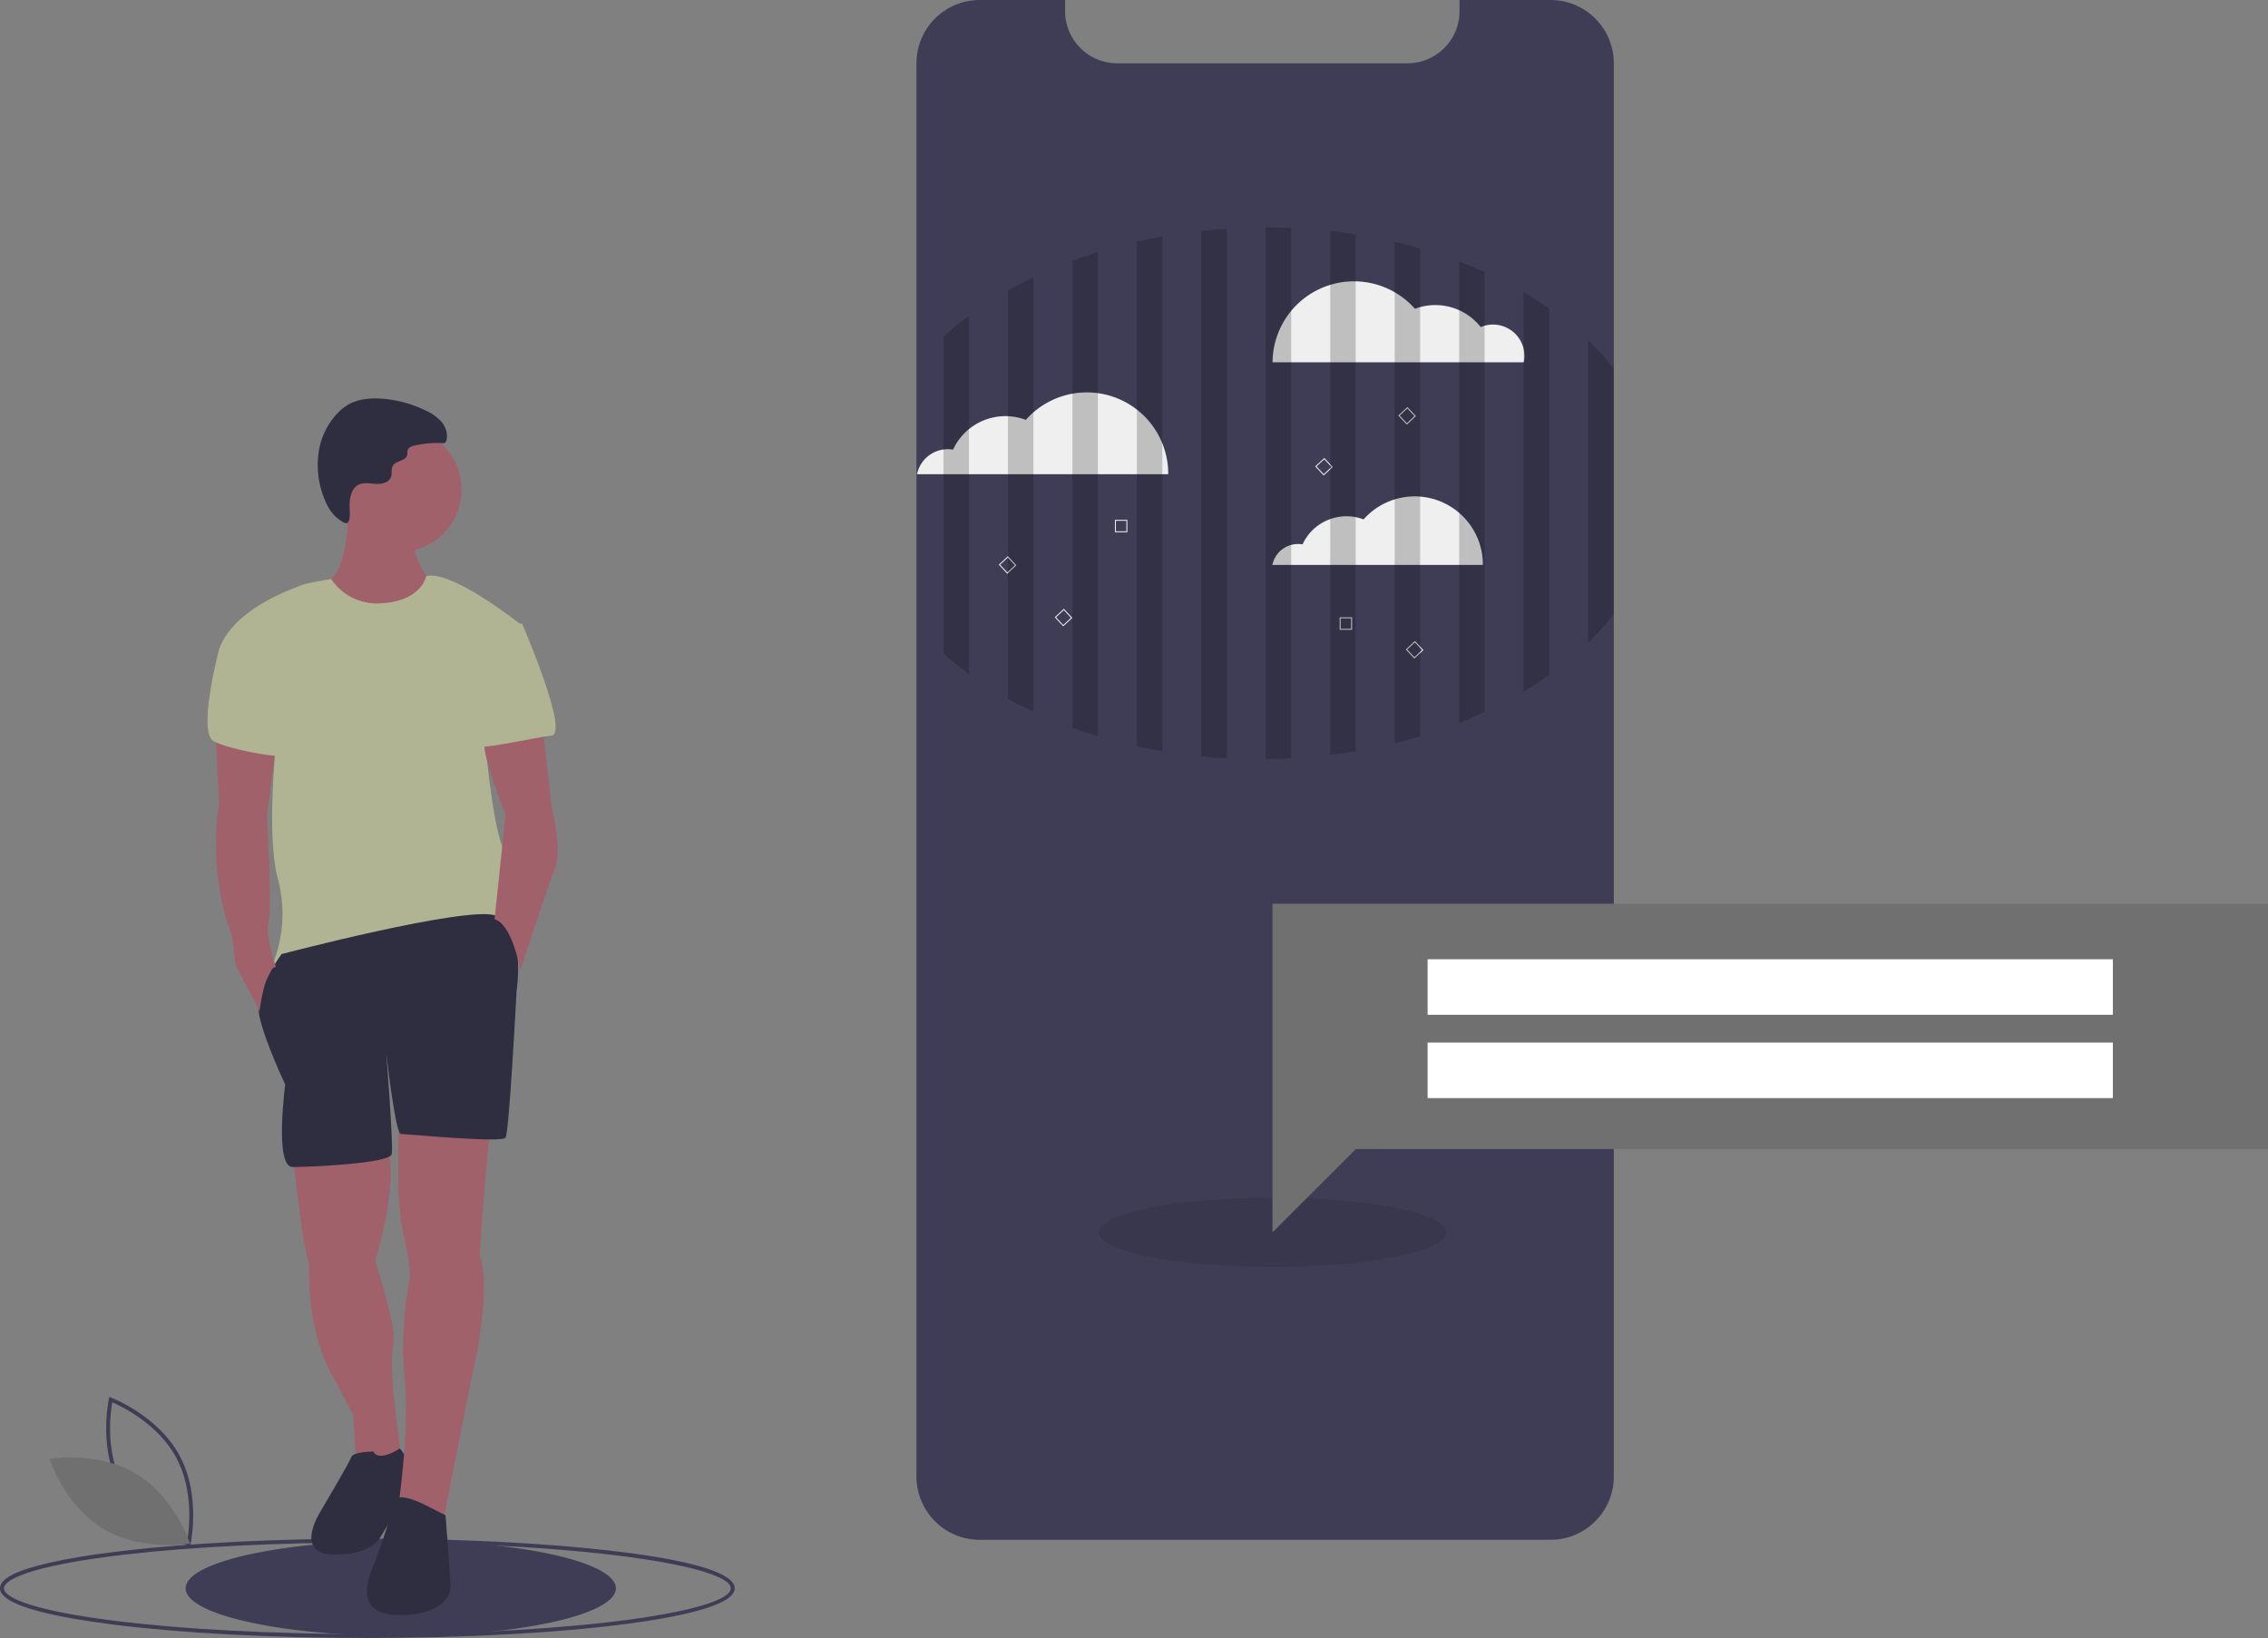 <svg id="Group_4" data-name="Group 4" xmlns="http://www.w3.org/2000/svg" width="1154.5" height="834" viewBox="0 0 1154.5 834">
  <rect x="0" y="0" width="1154.5" height="834" fill="#808080" stroke="none"/>
  <path id="Path_19" data-name="Path 19" d="M210.681,867h-.931c-48.2,0-93.939-2.4-128.8-6.748l-1.406-.185q-1.43-.187-2.826-.377c-5.472-.722-10.828-1.531-15.913-2.405-25.25-4.4-38.051-9.637-38.051-15.575,0-4.926,8.4-9.22,25.669-13.126,8.311-1.878,18.57-3.609,30.493-5.146,2.172-.29,4.408-.561,6.695-.82,34.152-4,78.242-6.2,124.143-6.2,9.073,0,18.255.088,27.289.26,76.921,1.474,159.711,9.935,159.711,25.03,0,9.016-29.934,14.834-55.046,18.128C306.748,864.422,260.216,866.966,210.681,867Zm-.931-48.58c-45.826,0-89.833,2.2-123.914,6.184q-3.415.39-6.664.817c-11.866,1.529-22.062,3.249-30.312,5.114-21.761,4.921-24.11,9.454-24.11,11.175,0,2.186,3.546,7.886,36.392,13.6,5.058.869,10.387,1.675,15.839,2.395.93.128,1.869.251,2.818.375l1.4.185C115.979,862.609,161.634,865,209.75,865h.93c110.106-.076,184.07-12.1,184.07-23.29,0-9.835-59.006-21.139-157.749-23.03C227.979,818.507,218.811,818.42,209.75,818.42Z" transform="translate(-22.75 -33)" fill="#3f3d56"/>
  <path id="Path_20" data-name="Path 20" d="M336.25,841.71c0,13.38-48.733,24.22-108.952,24.29h-.548c-29.394,0-56.086-2.57-75.755-6.74-.842-.19-1.672-.37-2.484-.56-3.344-.75-6.47-1.56-9.349-2.4-13.758-4.07-21.912-9.12-21.912-14.59,0-4.43,5.334-8.57,14.653-12.15a125.913,125.913,0,0,1,17.9-5.13c1.278-.29,2.59-.56,3.933-.82,19.374-3.85,44.966-6.19,73.018-6.19,5.451,0,10.815.09,16.054.26C295.664,819.4,336.25,829.5,336.25,841.71Z" transform="translate(-22.75 -33)" fill="#3f3d56"/>
  <path id="Path_21" data-name="Path 21" d="M171.679,621.6l4.673,36.453s1.869,12.151,3.739,18.694c0,0-1.869,34.584,13.086,58.886l9.347,17.759,1.869,26.171,23.367,2.8-4.673-39.257s-1.869-18.694,0-26.171-9.347-42.061-9.347-42.061,14.955-48.6,3.739-60.755S171.679,621.6,171.679,621.6Z" transform="translate(-22.75 -33)" fill="#a0616a"/>
  <path id="Path_22" data-name="Path 22" d="M212.8,772.089s-10.282,0-11.216,2.8-15.89,28.041-15.89,28.041-13.086,20.563,5.608,21.5,24.3-7.478,24.3-7.478,16.824-27.106,17.759-31.78-7.023-14.689-7.023-14.689S215.609,777.7,212.8,772.089Z" transform="translate(-22.75 -33)" fill="#2f2e41"/>
  <circle id="Ellipse_9" data-name="Ellipse 9" cx="31.78" cy="31.78" r="31.78" transform="translate(171.361 217.53)" fill="#a0616a"/>
  <path id="Path_23" data-name="Path 23" d="M200.187,292.124s0,34.584-12.151,37.388S204.86,364.1,220.75,360.357s22.433-28.975,22.433-28.975-14.02-17.759-8.412-27.106S200.187,292.124,200.187,292.124Z" transform="translate(-22.75 -33)" fill="#a0616a"/>
  <path id="Path_24" data-name="Path 24" d="M213.74,340.261a27.983,27.983,0,0,1-22.424-12.472s-13.095,2.191-14.964,3.125-34.584,11.216-42.061,32.714l29.91,38.322s-6.543,54.212,0,78.514a68.873,68.873,0,0,1-2.8,43.931s-2.8.935,1.869,2.8S275.43,507.571,277.3,501.963s-1.869-5.608.935-8.412,10.282-19.629,2.8-25.237-12.151-67.3-12.151-67.3l19.629-49.539s-35.874-28.67-48.782-25.084C239.733,326.393,237.107,340.261,213.74,340.261Z" transform="translate(-22.75 -33)" fill="#b1b493"/>
  <path id="Path_25" data-name="Path 25" d="M225.891,602.91s-1.869,41.127,1.869,57.016,3.739,22.433,3.739,22.433-5.608,27.106-2.8,52.343-3.271,65.915-3.271,65.915l22.9,6.991,14.02-71.037s11.216-43.931,4.673-64.494c0,0,3.739-62.625,6.543-69.167S225.891,602.91,225.891,602.91Z" transform="translate(-22.75 -33)" fill="#a0616a"/>
  <path id="Path_26" data-name="Path 26" d="M200.81,287.97c.421-2.981,1.312-6.233,3.854-7.846,2.639-1.675,6.045-.988,9.162-.76s6.937-.552,7.961-3.5c.639-1.841-.051-4.041.945-5.716,1.586-2.665,6.428-2.361,7.264-5.347.265-.946.007-2,.389-2.907.515-1.221,1.961-1.707,3.252-2.006a52.023,52.023,0,0,1,14.407-1.27,1.914,1.914,0,0,0,1.367-.271,1.672,1.672,0,0,0,.441-.768c1.095-3.273-.065-6.986-2.243-9.663a23.621,23.621,0,0,0-8.354-5.969,61.174,61.174,0,0,0-22.542-5.99c-5.962-.375-12.22.275-17.3,3.42a24.481,24.481,0,0,0-4.165,3.321,36.566,36.566,0,0,0-10.276,20.444,46.055,46.055,0,0,0,2.511,22.892c1.613,4.391,4.158,8.927,8.1,11.633,2.111,1.45,3.93,2.789,4.807.327C201.318,295.378,200.4,290.864,200.81,287.97Z" transform="translate(-22.75 -33)" fill="#2f2e41"/>
  <path id="Path_27" data-name="Path 27" d="M166.07,518.787s-14.02,18.694-11.216,31.78,13.086,34.584,13.086,34.584-5.608,42.061,3.739,42.061,49.539-1.869,50.473-6.543-2.8-51.408-2.8-51.408,4.673,41.127,7.478,41.127,51.408,4.673,53.277,1.869,5.608-74.776,5.608-74.776,5.1-33.943-11-38.47S166.07,518.787,166.07,518.787Z" transform="translate(-22.75 -33)" fill="#2f2e41"/>
  <path id="Path_28" data-name="Path 28" d="M240.846,800.13s-16.824-9.347-17.759-1.869-11.216,34.584-11.216,34.584-10.282,21.5,12.151,22.433,28.041-9.347,28.041-14.02-2.514-36.736-2.514-36.736Z" transform="translate(-22.75 -33)" fill="#2f2e41"/>
  <path id="Path_29" data-name="Path 29" d="M298.8,401.951l4.673,41.126s5.608,22.433,1.869,31.78S287.581,527.2,287.581,527.2s-3.739-23.367-13.086-26.171l5.608-53.278S266.721,414.5,269.673,410.1,298.8,401.951,298.8,401.951Z" transform="translate(-22.75 -33)" fill="#a0616a"/>
  <path id="Path_30" data-name="Path 30" d="M132.421,404.755l1.869,37.388s-6.543,32.714,6.543,67.3L142.7,524.4l12.151,23.367s2.8-22.433,8.412-22.433c0,0-5.608-14.955-3.739-23.367s-.935-53.277-.935-53.277l4.673-36.295Z" transform="translate(-22.75 -33)" fill="#a0616a"/>
  <path id="Path_31" data-name="Path 31" d="M278.234,350.542h10.282s24.3,56.082,14.955,57.016-39.257,8.412-40.192,4.673S278.234,350.542,278.234,350.542Z" transform="translate(-22.75 -33)" fill="#b1b493"/>
  <path id="Path_32" data-name="Path 32" d="M142.7,355.216l-8.412,8.412s-11.216,42.061-2.8,46.735,40.192,10.282,42.061,6.543S142.7,355.216,142.7,355.216Z" transform="translate(-22.75 -33)" fill="#b1b493"/>
  <path id="Path_33" data-name="Path 33" d="M119.487,820.466l-1.073-.4c-.236-.089-23.708-9.082-34.7-29.474S78.1,745.645,78.154,745.4l.253-1.118,1.073.4c.236.089,23.708,9.082,34.7,29.474s5.612,44.945,5.556,45.19ZM85.471,789.641c9.3,17.241,27.845,26.079,32.545,28.1.894-5.037,3.7-25.406-5.592-42.631s-27.843-26.074-32.545-28.1C78.984,752.05,76.183,772.417,85.471,789.641Z" transform="translate(-22.75 -33)" fill="#3f3d56"/>
  <path id="Path_34" data-name="Path 34" d="M92.113,783.437c19.761,11.889,27.371,35.5,27.371,35.5s-24.428,4.339-44.188-7.55-27.371-35.5-27.371-35.5S72.353,771.548,92.113,783.437Z" transform="translate(-22.75 -33)" fill="#707070"/>
  <path id="Path_35" data-name="Path 35" d="M844.25,65.328V784.694a32.278,32.278,0,0,1-11.31,24.582A31.845,31.845,0,0,1,812.076,817H521.424a32.035,32.035,0,0,1-17.981-5.493,32.408,32.408,0,0,1-14.193-26.813V65.328A32.249,32.249,0,0,1,521.424,33h43.5v5.6a26.557,26.557,0,0,0,26.487,26.624H739.233a26.193,26.193,0,0,0,15.706-5.194,24.65,24.65,0,0,0,2.607-2.2A26.6,26.6,0,0,0,765.719,38.6V33h46.356A32.242,32.242,0,0,1,844.25,65.328Z" transform="translate(-22.75 -33)" fill="#3f3d56"/>
  <ellipse id="Ellipse_10" data-name="Ellipse 10" cx="88.388" cy="17.677" rx="88.388" ry="17.677" transform="translate(559.356 609.794)" opacity="0.1"/>
  <path id="Path_36" data-name="Path 36" d="M1154.5,460.124H647.744V627.471l42.426-42.426H1154.5Z" fill="#707070"/>
  <rect id="Rectangle_48" data-name="Rectangle 48" width="348.837" height="28.284" transform="translate(726.704 488.408)" fill="#fff"/>
  <rect id="Rectangle_49" data-name="Rectangle 49" width="348.837" height="28.284" transform="translate(726.704 530.834)" fill="#fff"/>
  <path id="Path_37" data-name="Path 37" d="M798.419,217.47a15.98,15.98,0,0,0-21.93-17.925,29.35,29.35,0,0,0-33.472-9.313,41.44,41.44,0,0,0-72.485,27.238Z" transform="translate(-22.75 -33)" fill="#efefef"/>
  <path id="Path_38" data-name="Path 38" d="M617.432,274.24a41.442,41.442,0,0,0-72.488-27.454,29.361,29.361,0,0,0-37.06,15.166,15.964,15.964,0,0,0-18.341,12.5H617.43C617.43,274.384,617.432,274.312,617.432,274.24Z" transform="translate(-22.75 -33)" fill="#efefef"/>
  <path id="Path_39" data-name="Path 39" d="M777.6,320.468a34.727,34.727,0,0,0-60.742-23.005A24.6,24.6,0,0,0,685.8,310.171a13.377,13.377,0,0,0-15.369,10.478H777.595C777.595,320.588,777.6,320.528,777.6,320.468Z" transform="translate(-22.75 -33)" fill="#efefef"/>
  <path id="Path_40" data-name="Path 40" d="M699.889,269.392l-3.018-3.234-4.624,4.313,4.313,4.624,3.328-3.1,1.3-1.209Zm-3.307,5.017-3.648-3.916,3.911-3.648,3.044,3.259.609.652-.609.57Z" transform="translate(-22.75 -33)" fill="#efefef"/>
  <path id="Path_41" data-name="Path 41" d="M739.179,240.256l-4.624,4.313,4.313,4.624,4.624-4.313Zm-3.937,4.334,3.911-3.648,3.652,3.911-3.916,3.652Z" transform="translate(-22.75 -33)" fill="#efefef"/>
  <path id="Path_42" data-name="Path 42" d="M564.284,342.964l-4.624,4.313,4.313,4.624,4.624-4.313Zm-3.937,4.339,3.911-3.652,3.652,3.916L564,351.214Z" transform="translate(-22.75 -33)" fill="#efefef"/>
  <path id="Path_43" data-name="Path 43" d="M745.651,362.2l-2.638-2.828-4.624,4.313,4.313,4.624,2.949-2.75,1.675-1.563Zm-2.923,5.422-3.652-3.911,3.911-3.652,2.664,2.854.989,1.062-.989.924Z" transform="translate(-22.75 -33)" fill="#efefef"/>
  <path id="Path_44" data-name="Path 44" d="M535.839,316.25l-.047-.052-4.624,4.313,4.313,4.624.358-.332,4.265-3.98Zm-.332,8.2-3.652-3.911,3.911-3.652.073.078,3.579,3.838-3.579,3.337Z" transform="translate(-22.75 -33)" fill="#efefef"/>
  <path id="Path_45" data-name="Path 45" d="M590.286,297.686v6.32h6.325v-6.32Zm5.837,5.837h-5.349v-5.353h5.349Z" transform="translate(-22.75 -33)" fill="#efefef"/>
  <path id="Path_46" data-name="Path 46" d="M704.69,347.333v6.32h6.325v-6.32Zm5.837,5.837h-5.349v-5.353h5.349Z" transform="translate(-22.75 -33)" fill="#efefef"/>
  <path id="Path_47" data-name="Path 47" d="M515.98,193.829V376.175A164.028,164.028,0,0,1,503.029,365.7V204.441a166.528,166.528,0,0,1,12.951-10.612Z" transform="translate(-22.75 -33)" opacity="0.2"/>
  <path id="Path_48" data-name="Path 48" d="M548.79,174.217v221.2q-6.683-3.128-12.951-6.605V180.964Q542.108,177.422,548.79,174.217Z" transform="translate(-22.75 -33)" opacity="0.2"/>
  <path id="Path_49" data-name="Path 49" d="M581.6,161.4V407.872q-6.605-1.975-12.951-4.261V165.8Q574.989,163.446,581.6,161.4Z" transform="translate(-22.75 -33)" opacity="0.2"/>
  <path id="Path_50" data-name="Path 50" d="M614.41,153.421V415.483q-6.566-1.1-12.951-2.491V156.055Q607.838,154.6,614.41,153.421Z" transform="translate(-22.75 -33)" opacity="0.2"/>
  <path id="Path_51" data-name="Path 51" d="M647.22,149.454V419.087q-6.54-.35-12.951-.976V150.572Q640.68,149.879,647.22,149.454Z" transform="translate(-22.75 -33)" opacity="0.2"/>
  <path id="Path_52" data-name="Path 52" d="M680.03,149.1V419.066q-6.417.35-12.951.427V148.819Q673.607,148.826,680.03,149.1Z" transform="translate(-22.75 -33)" opacity="0.2"/>
  <path id="Path_53" data-name="Path 53" d="M712.841,152.364v263.08q-6.4,1.075-12.951,1.874V150.628Q706.436,151.353,712.841,152.364Z" transform="translate(-22.75 -33)" opacity="0.2"/>
  <path id="Path_54" data-name="Path 54" d="M745.651,159.582V407.863q-6.366,1.9-12.951,3.5V156.223Q739.285,157.751,745.651,159.582Z" transform="translate(-22.75 -33)" opacity="0.2"/>
  <path id="Path_55" data-name="Path 55" d="M778.461,171.531V395.546q-6.307,2.914-12.951,5.5V166.17Q772.147,168.689,778.461,171.531Z" transform="translate(-22.75 -33)" opacity="0.2"/>
  <path id="Path_56" data-name="Path 56" d="M811.271,190.009V376.7q-6.191,4.4-12.951,8.418V181.741Q805.067,185.672,811.271,190.009Z" transform="translate(-22.75 -33)" opacity="0.2"/>
  <path id="Path_57" data-name="Path 57" d="M844.081,220.522v125.3a140,140,0,0,1-12.951,14.428v-154a137.324,137.324,0,0,1,12.951,14.281Z" transform="translate(-22.75 -33)" opacity="0.2"/>
</svg>
